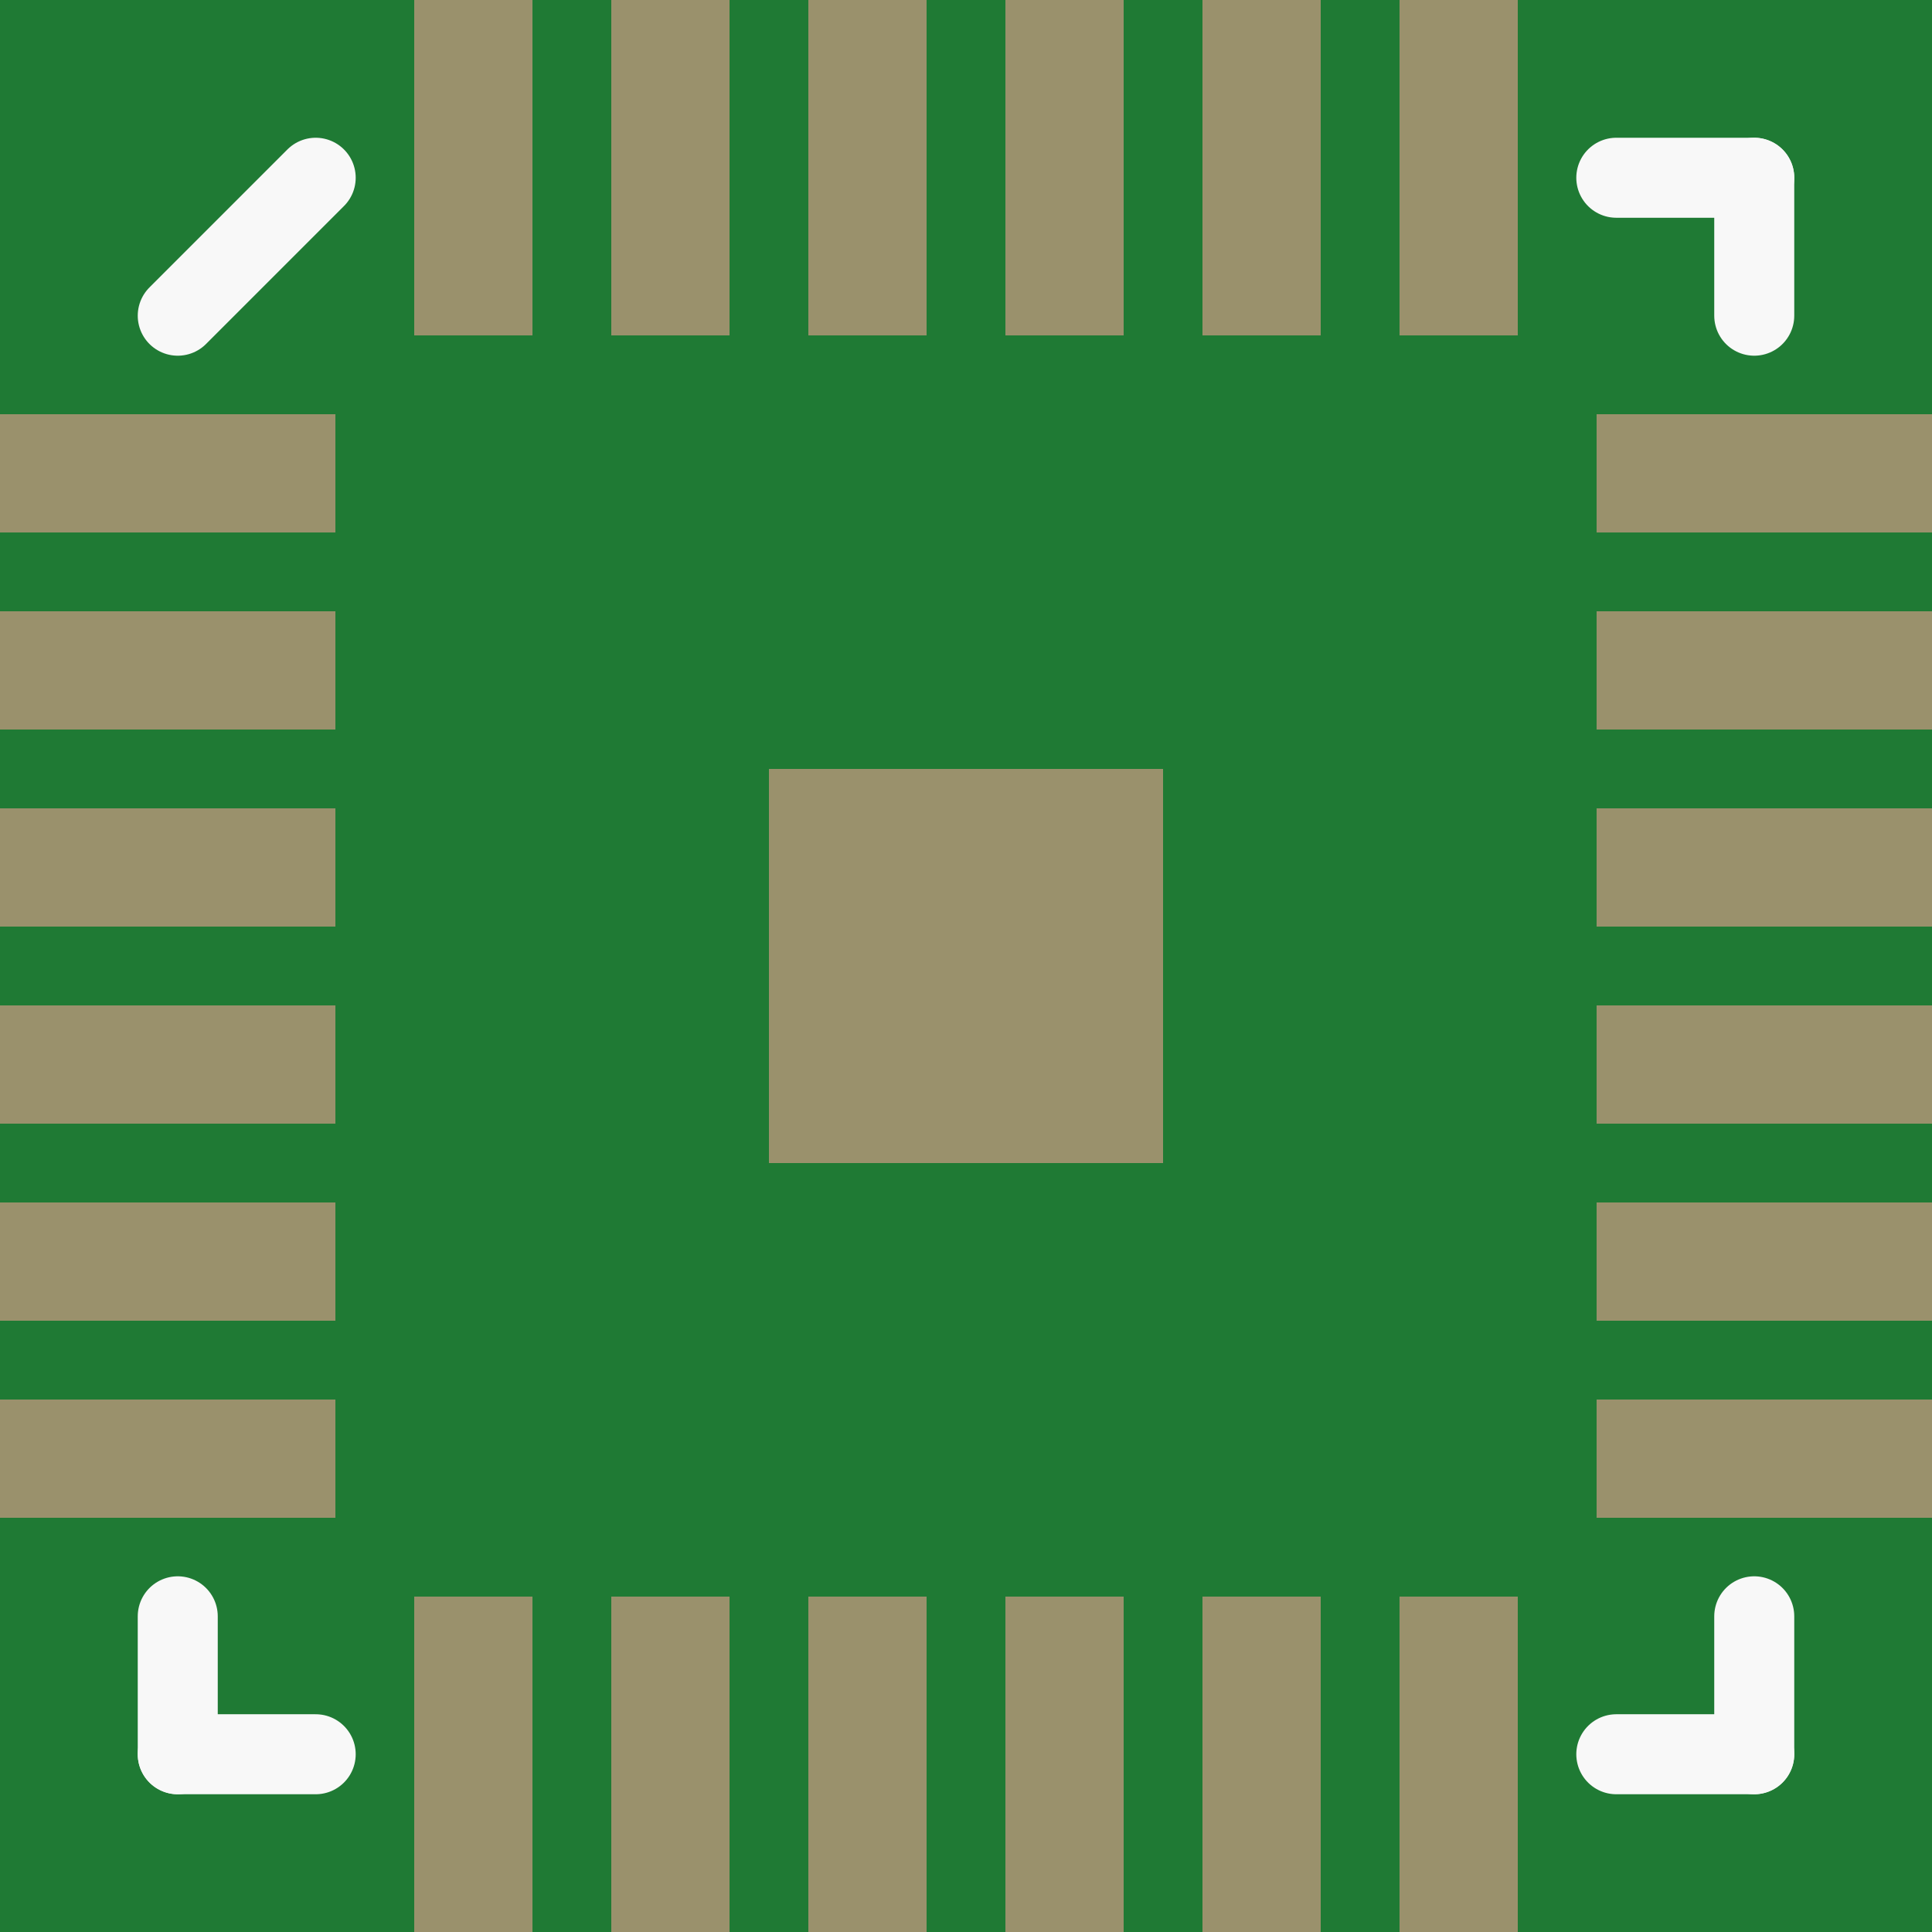 <?xml version='1.0' encoding='UTF-8' standalone='no'?>
<!-- Created with Fritzing (http://www.fritzing.org/) -->
<svg xmlns:svg='http://www.w3.org/2000/svg' xmlns='http://www.w3.org/2000/svg' version='1.2' baseProfile='tiny' x='0in' y='0in' width='0.193in' height='0.193in' viewBox='0 0 4.902 4.902' >
<rect x="0" y="0" width="4.902" height="4.902" fill="#333333" stroke="none"/>
<g id='breadboard'>
<path fill='#1F7A34' stroke='none' stroke-width='0' d='M0,0l4.902,0 0,4.902 -4.902,0 0,-4.902z
'/>
<rect id='connector0pad' connectorname='1' x='0' y='1.051' width='0.851' height='0.3' stroke='none' stroke-width='0' fill='#9A916C' stroke-linecap='round'/>
<rect id='connector1pad' connectorname='2' x='0' y='1.551' width='0.851' height='0.3' stroke='none' stroke-width='0' fill='#9A916C' stroke-linecap='round'/>
<rect id='connector2pad' connectorname='3' x='0' y='2.051' width='0.851' height='0.3' stroke='none' stroke-width='0' fill='#9A916C' stroke-linecap='round'/>
<rect id='connector3pad' connectorname='4' x='0' y='2.551' width='0.851' height='0.3' stroke='none' stroke-width='0' fill='#9A916C' stroke-linecap='round'/>
<rect id='connector4pad' connectorname='5' x='0' y='3.051' width='0.851' height='0.3' stroke='none' stroke-width='0' fill='#9A916C' stroke-linecap='round'/>
<rect id='connector5pad' connectorname='6' x='0' y='3.551' width='0.851' height='0.3' stroke='none' stroke-width='0' fill='#9A916C' stroke-linecap='round'/>
<rect id='connector6pad' connectorname='7' x='1.051' y='4.051' width='0.3' height='0.851' stroke='none' stroke-width='0' fill='#9A916C' stroke-linecap='round'/>
<rect id='connector7pad' connectorname='8' x='1.551' y='4.051' width='0.3' height='0.851' stroke='none' stroke-width='0' fill='#9A916C' stroke-linecap='round'/>
<rect id='connector8pad' connectorname='9' x='2.051' y='4.051' width='0.3' height='0.851' stroke='none' stroke-width='0' fill='#9A916C' stroke-linecap='round'/>
<rect id='connector9pad' connectorname='10' x='2.551' y='4.051' width='0.3' height='0.851' stroke='none' stroke-width='0' fill='#9A916C' stroke-linecap='round'/>
<rect id='connector10pad' connectorname='11' x='3.051' y='4.051' width='0.3' height='0.851' stroke='none' stroke-width='0' fill='#9A916C' stroke-linecap='round'/>
<rect id='connector11pad' connectorname='12' x='3.551' y='4.051' width='0.3' height='0.851' stroke='none' stroke-width='0' fill='#9A916C' stroke-linecap='round'/>
<rect id='connector12pad' connectorname='13' x='4.051' y='3.551' width='0.851' height='0.3' stroke='none' stroke-width='0' fill='#9A916C' stroke-linecap='round'/>
<rect id='connector13pad' connectorname='14' x='4.051' y='3.051' width='0.851' height='0.3' stroke='none' stroke-width='0' fill='#9A916C' stroke-linecap='round'/>
<rect id='connector14pad' connectorname='15' x='4.051' y='2.551' width='0.851' height='0.3' stroke='none' stroke-width='0' fill='#9A916C' stroke-linecap='round'/>
<rect id='connector15pad' connectorname='16' x='4.051' y='2.051' width='0.851' height='0.3' stroke='none' stroke-width='0' fill='#9A916C' stroke-linecap='round'/>
<rect id='connector16pad' connectorname='17' x='4.051' y='1.551' width='0.851' height='0.3' stroke='none' stroke-width='0' fill='#9A916C' stroke-linecap='round'/>
<rect id='connector17pad' connectorname='18' x='4.051' y='1.051' width='0.851' height='0.3' stroke='none' stroke-width='0' fill='#9A916C' stroke-linecap='round'/>
<rect id='connector18pad' connectorname='19' x='3.551' y='0' width='0.3' height='0.851' stroke='none' stroke-width='0' fill='#9A916C' stroke-linecap='round'/>
<rect id='connector19pad' connectorname='20' x='3.051' y='0' width='0.3' height='0.851' stroke='none' stroke-width='0' fill='#9A916C' stroke-linecap='round'/>
<rect id='connector20pad' connectorname='21' x='2.551' y='0' width='0.3' height='0.851' stroke='none' stroke-width='0' fill='#9A916C' stroke-linecap='round'/>
<rect id='connector21pad' connectorname='22' x='2.051' y='0' width='0.3' height='0.851' stroke='none' stroke-width='0' fill='#9A916C' stroke-linecap='round'/>
<rect id='connector22pad' connectorname='23' x='1.551' y='0' width='0.3' height='0.851' stroke='none' stroke-width='0' fill='#9A916C' stroke-linecap='round'/>
<rect id='connector23pad' connectorname='24' x='1.051' y='0' width='0.3' height='0.851' stroke='none' stroke-width='0' fill='#9A916C' stroke-linecap='round'/>
<rect x='1.951' y='1.951' width='1' height='1' stroke='none' stroke-width='0' fill='#9A916C' stroke-linecap='round'/>
<line x1='4.101' y1='4.451' x2='4.451' y2='4.451' stroke='#f8f8f8' stroke-width='0.203' stroke-linecap='round'/>
<line x1='4.451' y1='4.101' x2='4.451' y2='4.451' stroke='#f8f8f8' stroke-width='0.203' stroke-linecap='round'/>
<line x1='0.801' y1='4.451' x2='0.451' y2='4.451' stroke='#f8f8f8' stroke-width='0.203' stroke-linecap='round'/>
<line x1='0.451' y1='4.451' x2='0.451' y2='4.101' stroke='#f8f8f8' stroke-width='0.203' stroke-linecap='round'/>
<line x1='4.451' y1='0.801' x2='4.451' y2='0.451' stroke='#f8f8f8' stroke-width='0.203' stroke-linecap='round'/>
<line x1='4.451' y1='0.451' x2='4.101' y2='0.451' stroke='#f8f8f8' stroke-width='0.203' stroke-linecap='round'/>
<line x1='0.801' y1='0.451' x2='0.451' y2='0.801' stroke='#f8f8f8' stroke-width='0.203' stroke-linecap='round'/>
</g>
</svg>
